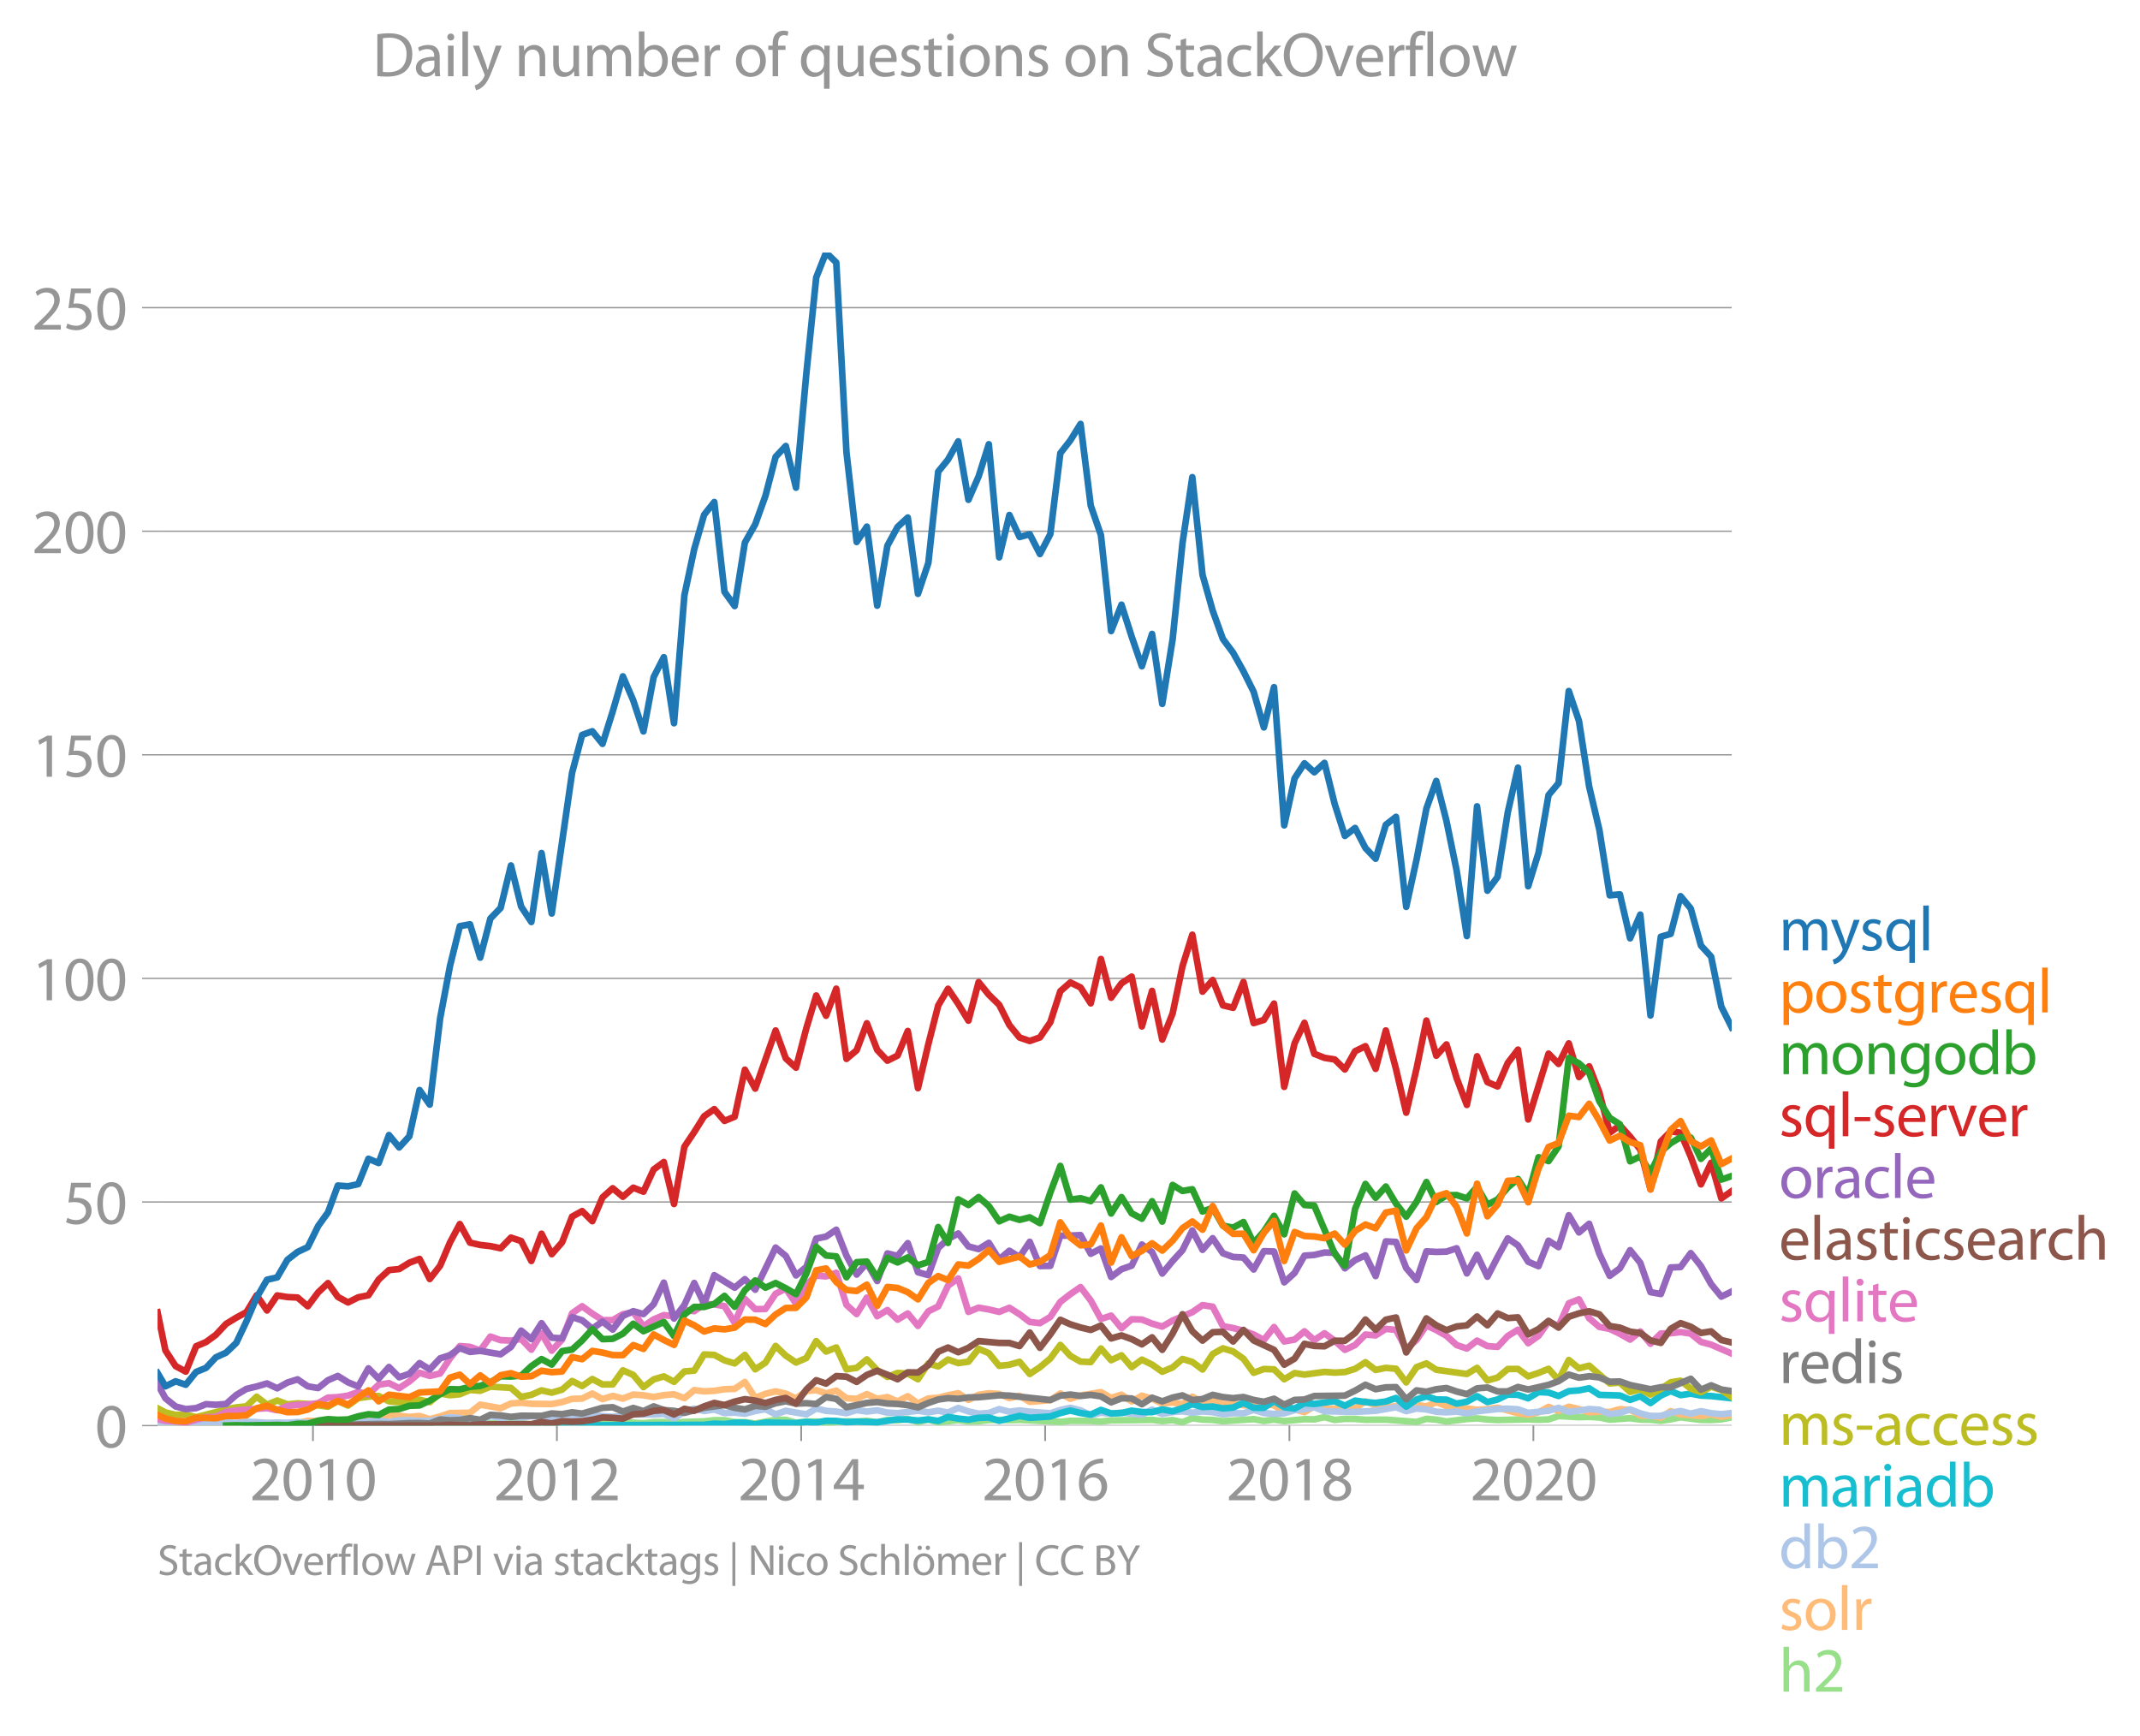 <svg xmlns:xlink="http://www.w3.org/1999/xlink" width="647.323" height="524.986" viewBox="0 0 485.492 393.74" xmlns="http://www.w3.org/2000/svg"><defs><style>*{stroke-linejoin:round;stroke-linecap:butt}</style></defs><g id="figure_1"><path d="M0 393.74h485.492V0H0v393.74z" style="fill:none" id="patch_1"/><g id="axes_1"><path d="M35.745 323.405h357.12V57.293H35.745v266.112z" style="fill:none" id="patch_2"/><g id="matplotlib.axis_1"><g id="xtick_1"><g id="line2d_1"><defs><path id="m387030d9d2" d="M0 0v3.5" style="stroke:#969696;stroke-width:.4"/></defs><use xlink:href="#m387030d9d2" x="70.998" y="323.405" style="fill:#969696;stroke:#969696;stroke-width:.4"/></g><g style="fill:#969696" transform="matrix(.14 0 0 -.14 56.635 340.345)" id="text_1"><defs><path id="MyriadPro-Regular-32" d="M2944 0v467H1075v13l333 307c877 845 1434 1466 1434 2234 0 595-378 1209-1274 1209-480 0-890-179-1178-422l180-397c192 160 505 352 883 352 621 0 825-390 825-813-6-627-486-1164-1548-2176L288 346V0h2656z" transform="scale(.016)"/><path id="MyriadPro-Regular-30" d="M1677 4230c-845 0-1447-768-1447-2163C243 691 794-70 1606-70c922 0 1447 780 1447 2195 0 1325-499 2105-1376 2105zm-32-435c582 0 845-672 845-1696 0-1062-276-1734-852-1734-512 0-844 614-844 1696 0 1133 358 1734 851 1734z" transform="scale(.016)"/><path id="MyriadPro-Regular-31" d="M1510 0h544v4160h-480l-908-486 108-429 724 390h12V0z" transform="scale(.016)"/></defs><use xlink:href="#MyriadPro-Regular-32"/><use xlink:href="#MyriadPro-Regular-30" x="51.3"/><use xlink:href="#MyriadPro-Regular-31" x="102.6"/><use xlink:href="#MyriadPro-Regular-30" x="153.9"/></g></g><g id="xtick_2"><use xlink:href="#m387030d9d2" x="126.342" y="323.405" style="fill:#969696;stroke:#969696;stroke-width:.4" id="line2d_2"/><g style="fill:#969696" transform="matrix(.14 0 0 -.14 111.979 340.345)" id="text_2"><use xlink:href="#MyriadPro-Regular-32"/><use xlink:href="#MyriadPro-Regular-30" x="51.3"/><use xlink:href="#MyriadPro-Regular-31" x="102.6"/><use xlink:href="#MyriadPro-Regular-32" x="153.9"/></g></g><g id="xtick_3"><use xlink:href="#m387030d9d2" x="181.762" y="323.405" style="fill:#969696;stroke:#969696;stroke-width:.4" id="line2d_3"/><g style="fill:#969696" transform="matrix(.14 0 0 -.14 167.399 340.345)" id="text_3"><defs><path id="MyriadPro-Regular-34" d="M2560 0v1133h582v441h-582v2586h-608L96 1504v-371h1933V0h531zM666 1574v13l1017 1415c115 192 218 371 346 614h19c-13-218-19-435-19-653V1574H666z" transform="scale(.016)"/></defs><use xlink:href="#MyriadPro-Regular-32"/><use xlink:href="#MyriadPro-Regular-30" x="51.3"/><use xlink:href="#MyriadPro-Regular-31" x="102.6"/><use xlink:href="#MyriadPro-Regular-34" x="153.9"/></g></g><g id="xtick_4"><use xlink:href="#m387030d9d2" x="237.106" y="323.405" style="fill:#969696;stroke:#969696;stroke-width:.4" id="line2d_4"/><g style="fill:#969696" transform="matrix(.14 0 0 -.14 222.743 340.345)" id="text_4"><defs><path id="MyriadPro-Regular-36" d="M2662 4224c-102 0-243-6-409-32-525-64-986-275-1331-614-410-410-704-1056-704-1876C218 621 800-70 1690-70c864 0 1382 704 1382 1465 0 813-518 1344-1254 1344-461 0-807-217-1005-480h-19c96 685 563 1331 1446 1479 160 25 307 32 422 25v461zM1690 365c-589 0-903 505-916 1190 0 103 26 186 64 250 154 301 468 512 807 512 518 0 857-359 857-954s-326-998-806-998h-6z" transform="scale(.016)"/></defs><use xlink:href="#MyriadPro-Regular-32"/><use xlink:href="#MyriadPro-Regular-30" x="51.3"/><use xlink:href="#MyriadPro-Regular-31" x="102.6"/><use xlink:href="#MyriadPro-Regular-36" x="153.9"/></g></g><g id="xtick_5"><use xlink:href="#m387030d9d2" x="292.525" y="323.405" style="fill:#969696;stroke:#969696;stroke-width:.4" id="line2d_5"/><g style="fill:#969696" transform="matrix(.14 0 0 -.14 278.162 340.345)" id="text_5"><defs><path id="MyriadPro-Regular-38" d="M1062 2170c-512-218-825-589-825-1114C237 448 762-70 1632-70c794 0 1414 486 1414 1209 0 506-320 871-838 1075v20c512 243 685 620 685 972 0 519-403 1024-1210 1024-729 0-1286-448-1286-1107 0-358 198-717 659-934l6-19zm583-1831c-531 0-851 371-832 794 0 397 262 717 749 857 563-160 915-403 915-908 0-423-327-743-832-743zm6 3488c506 0 704-345 704-678 0-378-275-634-633-755-480 128-794 352-794 768 0 358 256 665 723 665z" transform="scale(.016)"/></defs><use xlink:href="#MyriadPro-Regular-32"/><use xlink:href="#MyriadPro-Regular-30" x="51.3"/><use xlink:href="#MyriadPro-Regular-31" x="102.6"/><use xlink:href="#MyriadPro-Regular-38" x="153.9"/></g></g><g id="xtick_6"><use xlink:href="#m387030d9d2" x="347.869" y="323.405" style="fill:#969696;stroke:#969696;stroke-width:.4" id="line2d_6"/><g style="fill:#969696" transform="matrix(.14 0 0 -.14 333.506 340.345)" id="text_6"><use xlink:href="#MyriadPro-Regular-32"/><use xlink:href="#MyriadPro-Regular-30" x="51.3"/><use xlink:href="#MyriadPro-Regular-32" x="102.6"/><use xlink:href="#MyriadPro-Regular-30" x="153.9"/></g></g></g><g id="matplotlib.axis_2"><g id="ytick_1"><path d="M35.745 323.405h357.12" clip-path="url(#paff9d66d29)" style="fill:none;stroke:#969696;stroke-width:.3;stroke-linecap:square" id="line2d_7"/><g id="line2d_8"><defs><path id="mc706a682b5" d="M0 0h-3.5" style="stroke:#969696;stroke-width:.3"/></defs><use xlink:href="#mc706a682b5" x="35.745" y="323.405" style="fill:#969696;stroke:#969696;stroke-width:.3"/></g><use xlink:href="#MyriadPro-Regular-30" style="fill:#969696" transform="matrix(.14 0 0 -.14 21.563 328.375)" id="text_7"/></g><g id="ytick_2"><path d="M35.745 272.683h357.12" clip-path="url(#paff9d66d29)" style="fill:none;stroke:#969696;stroke-width:.3;stroke-linecap:square" id="line2d_9"/><use xlink:href="#mc706a682b5" x="35.745" y="272.683" style="fill:#969696;stroke:#969696;stroke-width:.3" id="line2d_10"/><g style="fill:#969696" transform="matrix(.14 0 0 -.14 14.382 277.653)" id="text_8"><defs><path id="MyriadPro-Regular-35" d="M2771 4160H781L512 2163c154 19 339 45 576 45 832 0 1190-384 1197-922 0-556-455-902-986-902-377 0-717 128-889 230L269 186C467 58 851-70 1306-70c902 0 1548 608 1548 1420 0 525-268 884-595 1069-256 154-576 224-896 224-153 0-243-13-339-25l160 1068h1587v474z" transform="scale(.016)"/></defs><use xlink:href="#MyriadPro-Regular-35"/><use xlink:href="#MyriadPro-Regular-30" x="51.3"/></g></g><g id="ytick_3"><path d="M35.745 221.96h357.12" clip-path="url(#paff9d66d29)" style="fill:none;stroke:#969696;stroke-width:.3;stroke-linecap:square" id="line2d_11"/><use xlink:href="#mc706a682b5" x="35.745" y="221.961" style="fill:#969696;stroke:#969696;stroke-width:.3" id="line2d_12"/><g style="fill:#969696" transform="matrix(.14 0 0 -.14 7.2 226.93)" id="text_9"><use xlink:href="#MyriadPro-Regular-31"/><use xlink:href="#MyriadPro-Regular-30" x="51.3"/><use xlink:href="#MyriadPro-Regular-30" x="102.6"/></g></g><g id="ytick_4"><path d="M35.745 171.238h357.12" clip-path="url(#paff9d66d29)" style="fill:none;stroke:#969696;stroke-width:.3;stroke-linecap:square" id="line2d_13"/><use xlink:href="#mc706a682b5" x="35.745" y="171.238" style="fill:#969696;stroke:#969696;stroke-width:.3" id="line2d_14"/><g style="fill:#969696" transform="matrix(.14 0 0 -.14 7.2 176.208)" id="text_10"><use xlink:href="#MyriadPro-Regular-31"/><use xlink:href="#MyriadPro-Regular-35" x="51.3"/><use xlink:href="#MyriadPro-Regular-30" x="102.6"/></g></g><g id="ytick_5"><path d="M35.745 120.516h357.12" clip-path="url(#paff9d66d29)" style="fill:none;stroke:#969696;stroke-width:.3;stroke-linecap:square" id="line2d_15"/><use xlink:href="#mc706a682b5" x="35.745" y="120.516" style="fill:#969696;stroke:#969696;stroke-width:.3" id="line2d_16"/><g style="fill:#969696" transform="matrix(.14 0 0 -.14 7.2 125.486)" id="text_11"><use xlink:href="#MyriadPro-Regular-32"/><use xlink:href="#MyriadPro-Regular-30" x="51.3"/><use xlink:href="#MyriadPro-Regular-30" x="102.6"/></g></g><g id="ytick_6"><path d="M35.745 69.794h357.12" clip-path="url(#paff9d66d29)" style="fill:none;stroke:#969696;stroke-width:.3;stroke-linecap:square" id="line2d_17"/><use xlink:href="#mc706a682b5" x="35.745" y="69.794" style="fill:#969696;stroke:#969696;stroke-width:.3" id="line2d_18"/><g style="fill:#969696" transform="matrix(.14 0 0 -.14 7.2 74.764)" id="text_12"><use xlink:href="#MyriadPro-Regular-32"/><use xlink:href="#MyriadPro-Regular-35" x="51.3"/><use xlink:href="#MyriadPro-Regular-30" x="102.6"/></g></g></g><path d="m35.745 323.342 8.756.063 32.144-.098 4.626-.033 4.624-.098 2.35.196 2.313-.035 2.314-.194 4.623-.032 2.35.13 4.472-.261 2.313.155 2.313-.352 4.624.197 4.663-.116 2.314.345 2.31-.48 2.313.185 2.35-.163 2.274-.29 2.273.224 2.314-.125 2.313.322 2.312.016 2.312-.278 4.663.244 2.314-.244 2.31-.026 2.313.222 2.35-.229 4.471-.13 2.314-.27 2.312.007 2.313.433 2.312-.007 2.35.327 4.627-.85 2.31.023 2.313.63 2.35-.261 2.236.01 2.235.219 4.626-.262 2.313.036 2.312-.167 2.35.36 2.313-.565 2.314.107 2.31-.344 2.313.704 2.35-.524 2.236.581 4.55-.456 2.311.268 2.313-.032 2.312-.262 2.35-.066 2.313.092 2.313-.06 9.248.438 2.273-.24 4.626.032 2.313.134 2.312-.265 4.662-.04 4.625-.067 2.312.27 2.35-.228 2.237.482 2.235-.908 2.314.317 2.312.076 2.312.295 6.975-.473 2.314.407 2.311-.305 2.312.338 4.587-.435 2.235.042 2.314-.487 2.312.618 2.312-.246 2.313.017 2.35.196 4.626-.033 6.973.524 2.237-.704 2.235.18 2.314.43 4.624-.576 2.313-.148 2.35.262 2.312.123 6.937-.156 2.35.098 2.275-.09 2.273-.76 4.626.261 2.312-.063 2.312.129 2.35.49 4.627-.327 2.31.317 2.313.043 2.35.23 2.237-.334 2.235-.452 4.626.589 2.312.025 2.312-.156 2.35-.458h0" clip-path="url(#paff9d66d29)" style="fill:none;stroke:#98df8a;stroke-width:1.5;stroke-linecap:square" id="line2d_19"/><path d="m35.745 323.342 1.783-.1 9.21.09 2.235-.189 6.938.025 2.312-.221 2.35-.098 2.313.218 2.314.01 2.31-.247 2.313-.505 2.35.066 2.237-.181 2.235-.048 2.313.296 2.313-.395 2.312-.72 2.312.851 2.35-1.243 4.627.49 2.31-.2 2.313.724 2.35-.621 2.237-.765 4.548-.082 2.313-1.837 4.624.818 2.35-1.08 2.313-.167 2.314.233 4.623.065 2.35-.458 2.274-.718 2.273-.067 2.314-1.151 2.313 1.282 2.312-.741 2.312.61 2.35-.917 2.313.172 2.314.385 2.31-.42 2.313-.202 2.35.884 2.236-1.826 2.235.288 2.314-.124 2.312-.367 2.313-.072 2.312-1.565 2.35 3.6 2.313-.92 2.314-.552 2.31.519 2.313 1.084 2.35-1.669 2.236-.222 2.235.746 2.314-.616 2.312 1.696 2.313.164 2.312-1.08 2.35 1.08 2.313-.406 2.314.994 2.31-1.196 2.313 1.654 2.35-1.145 2.236-.152 2.235-.568 2.314-.466 2.312 1.513 2.313-1.14 2.312-.365 2.35.164 2.313.944 2.313-.519 2.311 1.365 4.663-.383 2.274-1.517 2.273 1.19 2.314-.744 4.625-.744 2.312 1.291 2.35-.72 2.312 1.525 2.314-1.296 2.311.687 2.312 1.08 2.35-.229 2.237.381 2.235-1.69 2.314 1.236 2.312-.287 2.312.727 2.313-.04 2.35.295 2.312.083 2.314-.312 2.311.244 2.312 1.556 2.35-.622 2.237.622 2.235-1.342 2.314.598 2.312-.042 2.312-.262 2.313.197 2.35-1.604 2.312.933 2.314.311 2.31-.108 2.313.828 2.35-1.145 2.237.332 2.235-.954 2.314.871 2.312.7 2.312-.159 2.313.322 2.35-.163 2.312-.328 4.625 1.251 2.312.353 2.35-.556 2.275-1.223 2.273.928 2.314-.956 2.312.53 2.312.722 2.312-.165 2.35.098 2.313-.644 2.314.153 2.31 1.268 2.313.107 2.35.392 2.237-1.46 2.235.708 4.626.392 2.312-.41 2.312.574 2.35-.393h0" clip-path="url(#paff9d66d29)" style="fill:none;stroke:#ffbb78;stroke-width:1.5;stroke-linecap:square" id="line2d_20"/><path d="m35.745 322.771 1.783.34 2.31-.18 4.663.245 2.237-.35 2.235.056 2.313-.187 2.313.121 2.312-.256 2.312.06 2.35.196 2.313-.087 2.314.054 2.31-.156 2.313.156 6.822-.523 2.313.03 2.313.33 4.624-.327 2.35.294 2.313-.365 2.314-.028 2.31.163 2.313-.032 4.587-.804 2.235.182 2.313.586 2.313-.095 2.312-.92 2.312.364 2.35-.164 2.313.105 2.314-.3 4.623.228 2.35.524 2.274-.41 2.273-.67 6.939.459 2.312-.132 2.35-.393h4.627l2.31-.117 2.313 1 2.35-1.504 2.236-.7 2.235.536 2.314-.313 2.312.771 2.313-.095 2.312.259 2.35-.622 2.313-.415 2.314 1.168 2.31-.796 4.663.796 2.236-1.325 2.235.54 2.314.159 2.312.364 2.313-.703 2.312.343 2.35-.295 2.313.527 2.314.128 4.623-.556 2.35.36 2.236-.36 2.235.425 2.314-1.045 2.312.783 2.313.502 2.312-.142 2.35-.883 2.313.585 2.313-.29 2.311.29 4.663.364 2.274-.752 2.273-.492 2.314.576 2.312 1.093 2.313-.552 2.312.225 2.35-.262 4.626.49 2.311-1.163 2.312 1 2.35-.458 2.237-.148 2.235.312 2.314-.3 2.312.169 2.312.507 2.313-.278 2.35.033 2.312-.77 2.314.704 2.311.21 2.312-.144 2.35-.72 2.237-.194 2.235-.46 2.314.909 6.937.137 4.662-.239 4.625-.811 2.312.887 2.35-.59 2.237.203 2.235.518 2.314.132 2.312-.165 2.312.401 2.313-.467 4.662-.513 2.314-.076 2.31.143 2.313.806 4.625-.478 2.273-.667 2.314.914 2.312-.26 2.312-.382 2.312.153 2.35.982 2.313-.256 2.314-.791 2.31.892 2.313.613 2.35-.032 2.237-.706 2.235-.407 2.314.6 2.312-.567 2.312.465 2.312.222 2.35-.262h0" clip-path="url(#paff9d66d29)" style="fill:none;stroke:#aec7e8;stroke-width:1.5;stroke-linecap:square" id="line2d_21"/><g style="fill:#1f77b4" transform="matrix(.14 0 0 -.14 403.578 215.607)" id="text_13"><defs><path id="MyriadPro-Regular-6d" d="M467 0h551v1869c0 96 12 192 44 275 90 282 346 563 698 563 429 0 646-358 646-851V0h551v1914c0 102 19 204 45 281 96 275 345 512 665 512 455 0 672-358 672-953V0h551v1824c0 1075-608 1344-1018 1344-294 0-499-77-685-218-128-96-249-230-345-403h-13c-135 365-455 621-877 621-512 0-800-275-973-570h-19l-26 500H442c19-256 25-519 25-839V0z" transform="scale(.016)"/><path id="MyriadPro-Regular-79" d="M58 3098 1203 243c26-70 39-115 39-147s-20-77-45-134c-128-288-320-506-474-628-166-140-352-230-493-275l141-473c141 25 416 121 691 364 384 333 660 877 1063 1940l845 2208h-596l-614-1818c-77-224-141-461-198-646h-13c-51 185-128 428-199 633L672 3098H58z" transform="scale(.016)"/><path id="MyriadPro-Regular-73" d="M250 147C467 19 781-70 1120-70c736 0 1158 390 1158 934 0 461-275 730-812 934-404 154-589 269-589 525 0 231 185 423 518 423 288 0 512-103 634-180l141 410c-173 102-448 192-762 192-666 0-1069-410-1069-909 0-371 263-678 819-877 416-153 576-300 576-569 0-256-192-461-601-461-282 0-576 115-743 224L250 147z" transform="scale(.016)"/><path id="MyriadPro-Regular-71" d="M2579-1267h563v3513c0 320 7 589 20 852h-532l-19-468h-13c-153 301-473 538-953 538-653 0-1402-512-1402-1670C243 557 832-70 1555-70c499 0 845 243 1011 550h13v-1747zm0 2528c0-83-19-192-45-269-128-390-441-614-806-614-621 0-915 537-915 1152 0 697 352 1190 934 1190 423 0 723-294 807-640 19-70 25-160 25-237v-582z" transform="scale(.016)"/><path id="MyriadPro-Regular-6c" d="M467 0h563v4544H467V0z" transform="scale(.016)"/></defs><use xlink:href="#MyriadPro-Regular-6d"/><use xlink:href="#MyriadPro-Regular-79" x="83.4"/><use xlink:href="#MyriadPro-Regular-73" x="130.5"/><use xlink:href="#MyriadPro-Regular-71" x="170.1"/><use xlink:href="#MyriadPro-Regular-6c" x="226.4"/></g><g style="fill:#ff7f0e" transform="matrix(.14 0 0 -.14 403.578 229.69)" id="text_14"><defs><path id="MyriadPro-Regular-70" d="M467-1267h557V416h13c185-307 544-486 953-486 730 0 1408 550 1408 1664 0 940-563 1574-1312 1574-505 0-870-224-1100-602h-13l-26 532H442c12-295 25-615 25-1012v-3353zm557 3059c0 77 19 160 38 230 109 423 468 698 852 698 595 0 921-531 921-1152 0-710-345-1197-941-1197-403 0-742 269-844 659-13 71-26 148-26 231v531z" transform="scale(.016)"/><path id="MyriadPro-Regular-6f" d="M1779 3168c-857 0-1536-608-1536-1645C243 544 890-70 1728-70c749 0 1542 499 1542 1644 0 948-601 1594-1491 1594zm-13-422c666 0 928-666 928-1191 0-697-403-1203-940-1203-551 0-941 512-941 1190 0 589 288 1204 953 1204z" transform="scale(.016)"/><path id="MyriadPro-Regular-74" d="M595 3667v-569H115v-429h480V979c0-365 58-640 218-806C947 19 1158-70 1421-70c217 0 390 38 499 83l-26 422c-83-25-172-38-326-38-314 0-422 217-422 601v1671h806v429h-806v742l-551-173z" transform="scale(.016)"/><path id="MyriadPro-Regular-67" d="M3110 2246c0 378 13 628 26 852h-493l-25-468h-13c-135 256-429 538-967 538-710 0-1395-595-1395-1645C243 666 794 13 1562 13c480 0 812 230 985 518h13V186c0-781-422-1082-998-1082-384 0-704 115-909 243l-141-429c250-166 659-256 1030-256 391 0 826 90 1127 372 301 268 441 704 441 1414v1798zm-556-928c0-96-13-204-45-300-122-359-435-576-781-576-608 0-915 505-915 1113 0 717 384 1171 921 1171 410 0 685-268 788-595 25-77 32-160 32-256v-557z" transform="scale(.016)"/><path id="MyriadPro-Regular-72" d="M467 0h557v1651c0 96 13 186 26 263 76 422 358 723 755 723 77 0 134-7 192-19v531c-51 13-96 19-160 19-378 0-717-262-858-678h-25l-20 608H442c19-288 25-602 25-967V0z" transform="scale(.016)"/><path id="MyriadPro-Regular-65" d="M2957 1446c6 58 19 148 19 263 0 569-269 1459-1280 1459-902 0-1453-736-1453-1670C243 563 813-70 1766-70c493 0 832 108 1031 198l-96 403c-211-89-455-160-858-160-563 0-1049 314-1062 1075h2176zM787 1850c45 390 295 915 864 915 634 0 787-557 781-915H787z" transform="scale(.016)"/></defs><use xlink:href="#MyriadPro-Regular-70"/><use xlink:href="#MyriadPro-Regular-6f" x="56.9"/><use xlink:href="#MyriadPro-Regular-73" x="111.8"/><use xlink:href="#MyriadPro-Regular-74" x="151.4"/><use xlink:href="#MyriadPro-Regular-67" x="184.5"/><use xlink:href="#MyriadPro-Regular-72" x="240.4"/><use xlink:href="#MyriadPro-Regular-65" x="273.1"/><use xlink:href="#MyriadPro-Regular-73" x="323.2"/><use xlink:href="#MyriadPro-Regular-71" x="362.8"/><use xlink:href="#MyriadPro-Regular-6c" x="419.1"/></g><g style="fill:#2ca02c" transform="matrix(.14 0 0 -.14 403.578 243.69)" id="text_15"><defs><path id="MyriadPro-Regular-6e" d="M467 0h563v1862c0 96 13 192 39 263 96 313 384 576 755 576 531 0 717-416 717-915V0h563v1850c0 1062-666 1318-1094 1318-512 0-871-288-1024-582h-13l-32 512H442c19-256 25-519 25-839V0z" transform="scale(.016)"/><path id="MyriadPro-Regular-64" d="M2579 4544V2694h-13c-140 250-460 474-934 474-755 0-1395-634-1389-1664C243 563 819-70 1568-70c506 0 883 262 1056 608h13l25-538h506c-19 211-26 525-26 800v3744h-563zm0-3245c0-89-6-166-25-243-103-422-448-672-826-672-608 0-915 518-915 1146 0 684 345 1196 928 1196 422 0 729-294 813-652 19-71 25-167 25-237v-538z" transform="scale(.016)"/><path id="MyriadPro-Regular-62" d="M467 800c0-275-13-589-25-800h486l26 512h19c230-410 589-582 1037-582 691 0 1388 550 1388 1657 7 941-537 1581-1305 1581-499 0-858-224-1056-570h-13v1946H467V800zm557 998c0 90 19 167 32 231 115 429 474 691 858 691 601 0 921-531 921-1152 0-710-352-1190-941-1190-409 0-736 268-844 659-13 64-26 134-26 205v556z" transform="scale(.016)"/></defs><use xlink:href="#MyriadPro-Regular-6d"/><use xlink:href="#MyriadPro-Regular-6f" x="83.4"/><use xlink:href="#MyriadPro-Regular-6e" x="138.3"/><use xlink:href="#MyriadPro-Regular-67" x="193.8"/><use xlink:href="#MyriadPro-Regular-6f" x="249.7"/><use xlink:href="#MyriadPro-Regular-64" x="304.6"/><use xlink:href="#MyriadPro-Regular-62" x="361"/></g><g style="fill:#d62728" transform="matrix(.14 0 0 -.14 403.578 257.768)" id="text_16"><defs><path id="MyriadPro-Regular-2d" d="M192 1939v-416h1581v416H192z" transform="scale(.016)"/><path id="MyriadPro-Regular-76" d="M83 3098 1261 0h537l1216 3098h-588l-602-1741c-102-282-192-538-262-794h-20c-64 256-147 512-249 794L685 3098H83z" transform="scale(.016)"/></defs><use xlink:href="#MyriadPro-Regular-73"/><use xlink:href="#MyriadPro-Regular-71" x="39.6"/><use xlink:href="#MyriadPro-Regular-6c" x="95.9"/><use xlink:href="#MyriadPro-Regular-2d" x="119.5"/><use xlink:href="#MyriadPro-Regular-73" x="150.2"/><use xlink:href="#MyriadPro-Regular-65" x="189.8"/><use xlink:href="#MyriadPro-Regular-72" x="239.9"/><use xlink:href="#MyriadPro-Regular-76" x="272.6"/><use xlink:href="#MyriadPro-Regular-65" x="320.7"/><use xlink:href="#MyriadPro-Regular-72" x="370.8"/></g><g style="fill:#9467bd" transform="matrix(.14 0 0 -.14 403.578 271.768)" id="text_17"><defs><path id="MyriadPro-Regular-61" d="M2643 1901c0 621-230 1267-1177 1267-391 0-762-109-1018-275l128-371c218 140 518 230 806 230 634 0 704-461 704-717v-64C890 1978 224 1568 224 819c0-448 320-889 947-889 442 0 775 217 947 460h20l44-390h512c-38 211-51 474-51 742v1159zm-544-858c0-57-13-121-32-179-89-262-345-518-749-518-288 0-531 172-531 537 0 602 698 711 1312 698v-538z" transform="scale(.016)"/><path id="MyriadPro-Regular-63" d="M2579 538c-160-71-371-154-691-154-614 0-1075 442-1075 1158 0 647 384 1172 1094 1172 307 0 519-71 653-148l128 436c-154 76-448 160-781 160-1011 0-1664-692-1664-1645C243 570 851-70 1786-70c416 0 742 108 889 185l-96 423z" transform="scale(.016)"/></defs><use xlink:href="#MyriadPro-Regular-6f"/><use xlink:href="#MyriadPro-Regular-72" x="54.9"/><use xlink:href="#MyriadPro-Regular-61" x="87.6"/><use xlink:href="#MyriadPro-Regular-63" x="135.8"/><use xlink:href="#MyriadPro-Regular-6c" x="180.6"/><use xlink:href="#MyriadPro-Regular-65" x="204.2"/></g><g style="fill:#8c564b" transform="matrix(.14 0 0 -.14 403.578 285.768)" id="text_18"><defs><path id="MyriadPro-Regular-69" d="M1030 0v3098H467V0h563zM749 4320c-205 0-352-154-352-352 0-192 141-346 339-346 224 0 365 154 358 346 0 198-134 352-345 352z" transform="scale(.016)"/><path id="MyriadPro-Regular-68" d="M467 0h563v1869c0 109 7 192 39 269 102 307 390 563 755 563 531 0 717-423 717-922V0h563v1843c0 1069-666 1325-1082 1325-211 0-409-64-576-160-172-96-313-237-403-397h-13v1933H467V0z" transform="scale(.016)"/></defs><use xlink:href="#MyriadPro-Regular-65"/><use xlink:href="#MyriadPro-Regular-6c" x="50.1"/><use xlink:href="#MyriadPro-Regular-61" x="73.7"/><use xlink:href="#MyriadPro-Regular-73" x="121.9"/><use xlink:href="#MyriadPro-Regular-74" x="161.5"/><use xlink:href="#MyriadPro-Regular-69" x="194.6"/><use xlink:href="#MyriadPro-Regular-63" x="218"/><use xlink:href="#MyriadPro-Regular-73" x="262.8"/><use xlink:href="#MyriadPro-Regular-65" x="302.4"/><use xlink:href="#MyriadPro-Regular-61" x="352.5"/><use xlink:href="#MyriadPro-Regular-72" x="400.7"/><use xlink:href="#MyriadPro-Regular-63" x="433.4"/><use xlink:href="#MyriadPro-Regular-68" x="478.2"/></g><g style="fill:#e377c2" transform="matrix(.14 0 0 -.14 403.578 299.768)" id="text_19"><use xlink:href="#MyriadPro-Regular-73"/><use xlink:href="#MyriadPro-Regular-71" x="39.6"/><use xlink:href="#MyriadPro-Regular-6c" x="95.9"/><use xlink:href="#MyriadPro-Regular-69" x="119.5"/><use xlink:href="#MyriadPro-Regular-74" x="142.9"/><use xlink:href="#MyriadPro-Regular-65" x="176"/></g><g style="fill:#7f7f7f" transform="matrix(.14 0 0 -.14 403.578 313.768)" id="text_20"><use xlink:href="#MyriadPro-Regular-72"/><use xlink:href="#MyriadPro-Regular-65" x="32.7"/><use xlink:href="#MyriadPro-Regular-64" x="82.8"/><use xlink:href="#MyriadPro-Regular-69" x="139.2"/><use xlink:href="#MyriadPro-Regular-73" x="162.6"/></g><g style="fill:#bcbd22" transform="matrix(.14 0 0 -.14 403.578 327.768)" id="text_21"><use xlink:href="#MyriadPro-Regular-6d"/><use xlink:href="#MyriadPro-Regular-73" x="83.4"/><use xlink:href="#MyriadPro-Regular-2d" x="123"/><use xlink:href="#MyriadPro-Regular-61" x="153.7"/><use xlink:href="#MyriadPro-Regular-63" x="201.9"/><use xlink:href="#MyriadPro-Regular-63" x="246.7"/><use xlink:href="#MyriadPro-Regular-65" x="291.5"/><use xlink:href="#MyriadPro-Regular-73" x="341.6"/><use xlink:href="#MyriadPro-Regular-73" x="381.2"/></g><g style="fill:#17becf" transform="matrix(.14 0 0 -.14 403.578 341.768)" id="text_22"><use xlink:href="#MyriadPro-Regular-6d"/><use xlink:href="#MyriadPro-Regular-61" x="83.4"/><use xlink:href="#MyriadPro-Regular-72" x="131.6"/><use xlink:href="#MyriadPro-Regular-69" x="164.3"/><use xlink:href="#MyriadPro-Regular-61" x="187.7"/><use xlink:href="#MyriadPro-Regular-64" x="235.9"/><use xlink:href="#MyriadPro-Regular-62" x="292.3"/></g><g style="fill:#aec7e8" transform="matrix(.14 0 0 -.14 403.578 355.768)" id="text_23"><use xlink:href="#MyriadPro-Regular-64"/><use xlink:href="#MyriadPro-Regular-62" x="56.4"/><use xlink:href="#MyriadPro-Regular-32" x="113.3"/></g><g style="fill:#ffbb78" transform="matrix(.14 0 0 -.14 403.578 369.768)" id="text_24"><use xlink:href="#MyriadPro-Regular-73"/><use xlink:href="#MyriadPro-Regular-6f" x="39.6"/><use xlink:href="#MyriadPro-Regular-6c" x="94.5"/><use xlink:href="#MyriadPro-Regular-72" x="118.1"/></g><g style="fill:#98df8a" transform="matrix(.14 0 0 -.14 403.578 383.768)" id="text_25"><use xlink:href="#MyriadPro-Regular-68"/><use xlink:href="#MyriadPro-Regular-32" x="55.5"/></g><g style="fill:#969696" transform="matrix(.097 0 0 -.097 35.745 357.303)" id="text_26"><defs><path id="MyriadPro-Regular-53" d="M269 211C499 58 954-70 1370-70c1017 0 1510 582 1510 1248 0 633-371 985-1101 1267-595 230-857 429-857 832 0 294 224 646 812 646 391 0 679-128 820-205l153 455c-192 109-512 211-953 211-839 0-1396-499-1396-1171 0-608 436-973 1140-1223 582-224 812-454 812-857 0-435-332-736-902-736-384 0-749 128-998 281L269 211z" transform="scale(.016)"/><path id="MyriadPro-Regular-6b" d="M1024 4544H467V0h557v1165l288 320L2381 0h685L1702 1824l1197 1274h-678l-909-1069c-90-109-198-243-275-352h-13v2867z" transform="scale(.016)"/><path id="MyriadPro-Regular-4f" d="M2234 4384c-1152 0-2004-896-2004-2266C230 813 1030-70 2170-70c1100 0 2003 787 2003 2272 0 1280-762 2182-1939 2182zm-26-454c928 0 1376-896 1376-1754 0-979-499-1792-1382-1792-877 0-1376 826-1376 1747 0 947 460 1799 1382 1799z" transform="scale(.016)"/><path id="MyriadPro-Regular-66" d="M1082 0v2669h748v429h-748v166c0 474 121 896 601 896 160 0 275-32 359-70l76 435c-108 45-281 89-480 89-262 0-544-83-755-288-262-249-358-646-358-1081v-147H90v-429h435V0h557z" transform="scale(.016)"/><path id="MyriadPro-Regular-77" d="M115 3098 1050 0h512l499 1472c109 333 205 653 281 1024h13c77-365 167-672 275-1018L3104 0h512l998 3098h-556l-442-1556c-102-364-186-691-237-1004h-19c-70 313-160 640-275 1011l-480 1549h-474l-505-1575c-103-339-205-672-276-985h-19c-57 320-141 640-230 985L691 3098H115z" transform="scale(.016)"/><path id="MyriadPro-Regular-41" d="M2714 1357 3174 0h596L2298 4314h-672L160 0h576l448 1357h1530zm-1415 435 423 1248c83 262 153 525 217 781h13c64-250 128-506 224-787l422-1242H1299z" transform="scale(.016)"/><path id="MyriadPro-Regular-50" d="M486 0h557v1728c128-32 282-38 448-38 544 0 1024 160 1319 473 217 224 332 531 332 922 0 384-140 697-377 902-256 231-659 359-1210 359-448 0-800-39-1069-84V0zm557 3859c96 26 282 45 525 45 614 0 1018-275 1018-845 0-595-410-921-1082-921-186 0-339 12-461 44v1677z" transform="scale(.016)"/><path id="MyriadPro-Regular-49" d="M486 4314V0h557v4314H486z" transform="scale(.016)"/><path id="MyriadPro-Regular-7c" d="M550 4800v-6400h429v6400H550z" transform="scale(.016)"/><path id="MyriadPro-Regular-4e" d="M1011 0v1843c0 717-13 1235-45 1779l20 7c217-467 505-960 806-1440L3162 0h563v4314h-525V2509c0-672 13-1197 64-1773l-13-6c-205 441-454 896-774 1401L1094 4314H486V0h525z" transform="scale(.016)"/><path id="MyriadPro-Regular-f6" d="M1165 3648c185 0 313 154 313 326 0 186-134 327-313 327s-327-147-327-327c0-172 135-326 320-326h7zm1184 0c185 0 313 154 313 326 0 186-134 327-313 327s-320-147-320-327c0-172 128-326 313-326h7zm-570-480c-857 0-1536-608-1536-1645C243 544 890-70 1728-70c749 0 1542 499 1542 1644 0 948-601 1594-1491 1594zm-13-422c666 0 928-666 928-1191 0-697-403-1203-940-1203-551 0-941 512-941 1190 0 589 288 1204 953 1204z" transform="scale(.016)"/><path id="MyriadPro-Regular-43" d="M3386 582c-224-108-570-179-909-179-1050 0-1658 679-1658 1735 0 1132 672 1779 1683 1779 359 0 660-77 871-179l134 454c-147 77-486 192-1024 192-1337 0-2253-915-2253-2266C230 704 1146-70 2362-70c524 0 934 108 1139 211l-115 441z" transform="scale(.016)"/><path id="MyriadPro-Regular-42" d="M486 13c186-26 480-51 864-51 704 0 1191 128 1492 403 217 211 364 493 364 864 0 640-480 979-889 1081v13c454 167 729 531 729 947 0 340-134 596-358 762-269 218-627 314-1184 314-390 0-774-39-1018-90V13zm557 3865c90 20 237 39 493 39 563 0 947-199 947-704 0-416-345-723-934-723h-506v1388zm0-1811h461c608 0 1114-243 1114-832 0-627-532-838-1108-838-198 0-358 6-467 25v1645z" transform="scale(.016)"/><path id="MyriadPro-Regular-59" d="M2010 0v1837l1446 2477h-634l-620-1191c-167-326-314-608-436-889h-12c-135 300-263 563-429 889L717 4314H83l1363-2484V0h564z" transform="scale(.016)"/></defs><use xlink:href="#MyriadPro-Regular-53"/><use xlink:href="#MyriadPro-Regular-74" x="49.3"/><use xlink:href="#MyriadPro-Regular-61" x="82.4"/><use xlink:href="#MyriadPro-Regular-63" x="130.6"/><use xlink:href="#MyriadPro-Regular-6b" x="175.4"/><use xlink:href="#MyriadPro-Regular-4f" x="222.3"/><use xlink:href="#MyriadPro-Regular-76" x="291.2"/><use xlink:href="#MyriadPro-Regular-65" x="339.3"/><use xlink:href="#MyriadPro-Regular-72" x="389.4"/><use xlink:href="#MyriadPro-Regular-66" x="422.1"/><use xlink:href="#MyriadPro-Regular-6c" x="451.3"/><use xlink:href="#MyriadPro-Regular-6f" x="474.9"/><use xlink:href="#MyriadPro-Regular-77" x="529.8"/><use xlink:href="#MyriadPro-Regular-20" x="603.4"/><use xlink:href="#MyriadPro-Regular-41" x="624.6"/><use xlink:href="#MyriadPro-Regular-50" x="685.8"/><use xlink:href="#MyriadPro-Regular-49" x="739"/><use xlink:href="#MyriadPro-Regular-20" x="762.9"/><use xlink:href="#MyriadPro-Regular-76" x="784.1"/><use xlink:href="#MyriadPro-Regular-69" x="832.2"/><use xlink:href="#MyriadPro-Regular-61" x="855.6"/><use xlink:href="#MyriadPro-Regular-20" x="903.8"/><use xlink:href="#MyriadPro-Regular-73" x="925"/><use xlink:href="#MyriadPro-Regular-74" x="964.6"/><use xlink:href="#MyriadPro-Regular-61" x="997.7"/><use xlink:href="#MyriadPro-Regular-63" x="1045.9"/><use xlink:href="#MyriadPro-Regular-6b" x="1090.7"/><use xlink:href="#MyriadPro-Regular-74" x="1137.6"/><use xlink:href="#MyriadPro-Regular-61" x="1170.7"/><use xlink:href="#MyriadPro-Regular-67" x="1218.9"/><use xlink:href="#MyriadPro-Regular-73" x="1274.8"/><use xlink:href="#MyriadPro-Regular-20" x="1314.4"/><use xlink:href="#MyriadPro-Regular-7c" x="1335.6"/><use xlink:href="#MyriadPro-Regular-20" x="1359.5"/><use xlink:href="#MyriadPro-Regular-4e" x="1380.7"/><use xlink:href="#MyriadPro-Regular-69" x="1446.5"/><use xlink:href="#MyriadPro-Regular-63" x="1469.9"/><use xlink:href="#MyriadPro-Regular-6f" x="1514.7"/><use xlink:href="#MyriadPro-Regular-20" x="1569.6"/><use xlink:href="#MyriadPro-Regular-53" x="1590.8"/><use xlink:href="#MyriadPro-Regular-63" x="1640.1"/><use xlink:href="#MyriadPro-Regular-68" x="1684.9"/><use xlink:href="#MyriadPro-Regular-6c" x="1740.4"/><use xlink:href="#MyriadPro-Regular-f6" x="1764"/><use xlink:href="#MyriadPro-Regular-6d" x="1818.9"/><use xlink:href="#MyriadPro-Regular-65" x="1902.3"/><use xlink:href="#MyriadPro-Regular-72" x="1952.4"/><use xlink:href="#MyriadPro-Regular-20" x="1985.1"/><use xlink:href="#MyriadPro-Regular-7c" x="2006.3"/><use xlink:href="#MyriadPro-Regular-20" x="2030.2"/><use xlink:href="#MyriadPro-Regular-43" x="2051.4"/><use xlink:href="#MyriadPro-Regular-43" x="2109.4"/><use xlink:href="#MyriadPro-Regular-20" x="2167.4"/><use xlink:href="#MyriadPro-Regular-42" x="2188.6"/><use xlink:href="#MyriadPro-Regular-59" x="2242.8"/></g><g style="fill:#969696" transform="matrix(.14 0 0 -.14 84.518 17.293)" id="text_27"><defs><path id="MyriadPro-Regular-44" d="M486 13c282-32 615-51 1012-51 838 0 1504 217 1907 620 403 397 621 973 621 1677 0 698-224 1197-608 1549-378 352-948 538-1748 538-441 0-844-39-1184-90V13zm557 3833c147 32 365 58 653 58 1178 0 1754-646 1747-1664 0-1165-646-1830-1837-1830-217 0-422 6-563 32v3404z" transform="scale(.016)"/><path id="MyriadPro-Regular-75" d="M3059 3098h-563V1197c0-103-19-205-51-288-103-250-365-512-743-512-512 0-691 397-691 985v1716H448V1286C448 198 1030-70 1517-70c550 0 877 326 1024 576h13l32-506h499c-19 243-26 525-26 845v2253z" transform="scale(.016)"/></defs><use xlink:href="#MyriadPro-Regular-44"/><use xlink:href="#MyriadPro-Regular-61" x="66.6"/><use xlink:href="#MyriadPro-Regular-69" x="114.8"/><use xlink:href="#MyriadPro-Regular-6c" x="138.2"/><use xlink:href="#MyriadPro-Regular-79" x="161.8"/><use xlink:href="#MyriadPro-Regular-20" x="208.9"/><use xlink:href="#MyriadPro-Regular-6e" x="230.1"/><use xlink:href="#MyriadPro-Regular-75" x="285.6"/><use xlink:href="#MyriadPro-Regular-6d" x="340.7"/><use xlink:href="#MyriadPro-Regular-62" x="424.1"/><use xlink:href="#MyriadPro-Regular-65" x="481"/><use xlink:href="#MyriadPro-Regular-72" x="531.1"/><use xlink:href="#MyriadPro-Regular-20" x="563.8"/><use xlink:href="#MyriadPro-Regular-6f" x="585"/><use xlink:href="#MyriadPro-Regular-66" x="639.9"/><use xlink:href="#MyriadPro-Regular-20" x="669.1"/><use xlink:href="#MyriadPro-Regular-71" x="690.3"/><use xlink:href="#MyriadPro-Regular-75" x="746.6"/><use xlink:href="#MyriadPro-Regular-65" x="801.7"/><use xlink:href="#MyriadPro-Regular-73" x="851.8"/><use xlink:href="#MyriadPro-Regular-74" x="891.4"/><use xlink:href="#MyriadPro-Regular-69" x="924.5"/><use xlink:href="#MyriadPro-Regular-6f" x="947.9"/><use xlink:href="#MyriadPro-Regular-6e" x="1002.8"/><use xlink:href="#MyriadPro-Regular-73" x="1058.3"/><use xlink:href="#MyriadPro-Regular-20" x="1097.9"/><use xlink:href="#MyriadPro-Regular-6f" x="1119.1"/><use xlink:href="#MyriadPro-Regular-6e" x="1174"/><use xlink:href="#MyriadPro-Regular-20" x="1229.5"/><use xlink:href="#MyriadPro-Regular-53" x="1250.7"/><use xlink:href="#MyriadPro-Regular-74" x="1300"/><use xlink:href="#MyriadPro-Regular-61" x="1333.1"/><use xlink:href="#MyriadPro-Regular-63" x="1381.3"/><use xlink:href="#MyriadPro-Regular-6b" x="1426.1"/><use xlink:href="#MyriadPro-Regular-4f" x="1473"/><use xlink:href="#MyriadPro-Regular-76" x="1541.9"/><use xlink:href="#MyriadPro-Regular-65" x="1590"/><use xlink:href="#MyriadPro-Regular-72" x="1640.1"/><use xlink:href="#MyriadPro-Regular-66" x="1672.8"/><use xlink:href="#MyriadPro-Regular-6c" x="1702"/><use xlink:href="#MyriadPro-Regular-6f" x="1725.6"/><use xlink:href="#MyriadPro-Regular-77" x="1780.5"/></g><path d="M55.911 323.405h6.975l36.96-.065 2.236-.116 2.235.148 9.25-.065 6.977.065 2.31-.136 9.21.136 4.627-.032 4.624-.033 18.421-.065 2.314-.276 2.312.112 2.313-.315 2.312-.012 2.35.425 2.313-.447 6.937.12 2.35-.262 2.236.13 2.235-.392 2.314.032 2.312.263 2.313-.094 4.662.126 4.627-.654 2.31.055 2.313.207 2.35-.262 2.236.356 2.235-.912 2.314.374 2.312.247 2.313-.416 2.312-.074 2.35.752 4.626-1.112 2.311.434 4.663-.303 2.274-.772 2.273-.57 2.314.563 2.312.353 2.313-1.063 2.312.801 2.35-.098 2.312-.534 2.314.305 2.311.033 2.312-.622 2.35.425 2.237-.709 2.235-.894 2.314.65 2.312-.126 2.312.43 2.313-.201 2.35-1.048 2.312 1.114h2.314l2.311-1.522 2.312 1.39 2.35.295 2.237-1.211 2.235.164 4.626-.622 2.312 1.033 2.313-1.164 2.35.327 2.312.194 2.314-.325 2.31-.79 2.313 1.968 2.35-1.636 2.237-.707 2.235.707 2.314.04 2.312.91 2.312-.437 2.313-1.266 2.35 1.342 2.312-.583 2.314-1.119 2.31.07 2.313.781 2.35-1.407 2.275.106 2.273.778 2.314-1.103 2.312-.174 2.312-.469 2.312 1.484 4.663.14 2.314 1.005 2.31-.836 2.313 1.556 2.35-1.701 2.237-1.02 2.235.921 2.314-.331 2.312.43 2.312.11 4.663.511h0" clip-path="url(#paff9d66d29)" style="fill:none;stroke:#17becf;stroke-width:1.5;stroke-linecap:square" id="line2d_22"/><path d="m35.745 319.474 1.783.953 2.31.543 2.313-.052 2.35.59 4.472-1.146 2.313-.643 2.313-.437 2.312-.239 2.312-2.183 2.35 1.8 2.313-.936 2.314.87 2.31-.227 2.313.13 4.587.633 2.235-1.288 2.313 1.032 2.313-1.686 2.312-.343 2.312-.148 2.35 1.21 2.313.19 2.314-.451 2.31-.09 2.313.548 2.35-1.964 2.237.381 2.235-.217 2.313-.98 2.313.195 2.312-.94 4.663.285 2.312 2.049 2.314-.478 2.31-1.01 2.313.519 2.35-.687 2.274-1.961 2.273 1.143 2.314-1.584 2.313 1.224 2.312-.007 2.312-3.2 2.35 1.047 2.313 2.762 2.314-1.748 2.31-.687 2.313 1.244 2.35-2.356 2.236-.192 2.235-3.67 2.314.105 2.312 1.237 2.313.69 2.312-1.934 2.35 3.273 2.313-1.508 2.314-3.794 2.31 2.205 2.313 1.559 2.35-1.015 2.236-3.85 2.235 2.378 2.314-.932 2.312 4.957 2.313-.324 2.312-1.934 2.35 2.454 2.313 1.542 2.314-.92 2.31.143 2.313 1.297 2.35-3.6 2.236.699 2.235-1.582 2.314.819 2.312-.329 2.313-2.918 2.312.988 2.35 2.88 2.313-.25 2.313-.667 2.311 2.764 2.313-1.553 2.35-1.964 2.274-3.078 2.273 2.49 2.314 1.299 2.312.108 2.313-3.084 2.312 2.658 2.35-1.112 2.312 2.68 2.314-1.699 2.311 1.125 2.312 1.624 2.35-.982 2.237-1.92 2.235.677 2.314 1.717 2.312-3.517 2.312-1.285 2.313.696 2.35 1.669 2.312 3.18 2.314-.857 2.311.08 2.312 2.244 2.35-1.407 2.237.354 4.549-.616 2.312.163 2.312-.13 2.313-.72 2.35-1.506 2.312 1.753 2.314-.476 2.31.206 2.313 3.099 2.35-3.47 2.237-.84 2.235 1.43 6.938.964 2.313-1.39 2.35 2.847 2.312-.645 2.314-1.94 2.31-.022 2.313 1.691 2.35-.785 2.275-.929 2.273 2.565 2.314-4.57 2.312 1.887 2.312-.602 4.663 4.038 2.312-.184 2.314 2.114 2.31-.626 2.313 1.215 2.35-1.276 2.237-1.506 2.235-.36 2.314 1.792 2.312.794 2.312-1.234 2.312.776 2.35 1.57h0" clip-path="url(#paff9d66d29)" style="fill:none;stroke:#bcbd22;stroke-width:1.5;stroke-linecap:square" id="line2d_23"/><path d="m58.223 323.405 16.187-.145 4.548-.058 6.937-.157 2.35.033 4.627-.23 2.31-.018 2.313.117 2.35-.916 2.237.179 2.235-.081 2.313-.415 2.313.382 2.312-1.126 2.312.144 2.35.328 2.313-.269 4.625.034 2.312-.55 2.35.163 2.274-.423 2.273.292 4.627-1.309 2.312-.134 2.312.985 2.35-.818 2.313.712 2.314-1.072 2.31.835 2.313.18 2.35.457 4.471-1.145 4.626-.622 2.313.623 2.312.359 2.35-.818 2.313.222 2.314-.811 2.31-.44 2.313.538 2.35-.098 2.236.181 2.235-1.556 2.314.394 2.312 1.897 4.625-.982 2.35-.196 2.313.33 2.314.096 2.31.275 2.313.51 2.35-1.015 2.236-.767 2.235-.312 2.314.164 2.312-.328 2.313-.044 4.662-.447 2.313.075 9.287 1.005 2.274-.994 2.273-.25 2.314.307 2.312-.241 2.313.342 2.312 1.36 2.35-.917 2.312.03 2.314 1.312 2.311-1.48 2.312.825 2.35-.85 2.237-.5 2.235 1.056 2.314-.227 2.312-.951 2.312.511 2.313.242 2.35-.262 2.312.663 2.314.417 2.311-.688 2.312 1.342 2.35-1.08 2.237-.08 2.235-.803 6.938-.089 2.313-1.122 2.35-1.342 2.312 1.01 2.314-.42 2.31-.053 2.313 2.768 2.35-2.029 2.237.304 2.235-.565 2.314-.275 2.312.798 2.312.588 2.313-1.308 2.35-.196 2.312.896 2.314-.012 2.31-1.003 2.313.577 4.625-1.054 2.273-.844 2.314-1.486 2.312.7 2.312-.328 2.312.263 2.35.982 2.313-.061 2.314.814 4.623.949 2.35-.458 2.237.009 4.549-1.923 2.312 2.47 2.312-.982 2.312.95 2.35.36h0" clip-path="url(#paff9d66d29)" style="fill:none;stroke:#7f7f7f;stroke-width:1.5;stroke-linecap:square" id="line2d_24"/><path d="m35.745 321.947 1.783.378 2.31.133 2.313.26 4.587-1.233 2.235-.043 2.313-1.148 2.313-.325 6.975-.523 2.312.476 2.314-.935 2.31-.282 2.313-.078 2.35-.294 2.237-1.268 2.235-.107 2.313-.35 2.313-.828 2.312.558 2.312-2.194 2.35-.36 2.313 1.134 2.314-1.526 2.31-1.957 2.313.713 2.35-.556 2.237-3.404 2.235-2.814 2.313.177 2.313.838 2.312-3.171 2.312.814 2.35.099 2.313-.372 2.314 2.433 2.31-3.684 2.313 3.913 2.35-2.52 2.274-5.962 2.273-1.597 2.314 1.668 2.313 1.474 2.312.014 2.312-1.356 2.35-.458 2.313 3.2 2.314-1.564 2.31-.972 2.313.285 2.35-1.473 2.236.304 2.235-1.613 2.314.063 2.312.396 2.313 3.797 2.312-5.434 2.35 2.324 2.313-.035 2.314-3.467 2.31-1.166 2.313 3.424 2.35-4.287 2.236-2.081 2.235.183 2.314-.823 2.312 7.27 2.313 2.097 2.312-3.733 2.35 4.221 2.313-1.401 2.314 2.187 2.31-1.41 2.313 2.817 2.35-3.305 2.236-1.11 2.235-4.715 2.314-1.633 2.312 7.589 2.313-.961 2.312.404 2.35.557 2.313-.928 2.313 1.451 2.311 1.762 2.313.267 2.35-1.407 2.274-3.414 2.273-1.756 2.314-1.603 2.312 3.042 2.313 4.195 2.312-.759 2.35 2.847 2.312-2.02 2.314.057 2.311.923 2.312.68 2.35-1.374 4.472-1.898 2.314-1.601 2.312.358 2.312 4.41 2.313.433 2.35.621 2.312.84 2.314 1.255 2.311-2.946 2.312 3.273 2.35-.425 2.237-1.873 2.235 2.003 2.314-1.558 2.312 1.69 2.312 2.063 2.313-1.082 2.35-2.389 2.312.191 2.314-1.467 2.31.216 2.313 4.365 2.35-2.094 2.237-3.278 2.235 1.053 2.314 1.307 2.312 2.096 2.312.778 2.313-1.792 2.35 1.243 2.312.177 2.314-2.468 2.31-1.42 2.313 3.057 2.35-1.67 2.275-3.222 2.273 1.03 2.314-5.181 2.312-.905 2.312 4.286 2.312 1.964 2.35.458 2.313 1.095 2.314 1.327 2.31-1.834 2.313 2.783 2.35-2.324 2.237-.063 2.235-.264 2.314.341 2.312 1.884 2.312.619 4.663 2.032h0" clip-path="url(#paff9d66d29)" style="fill:none;stroke:#e377c2;stroke-width:1.5;stroke-linecap:square" id="line2d_25"/><path d="M72.173 323.405h27.672l2.237-.181 2.235.116 2.313-.003 2.313-.194 11.6-.065 2.312-.484 2.312.32 2.35-.49 2.274.107 2.273-.108 2.314-.337 2.313-.513 2.312.074 2.312.187 2.35-.981 2.313-.153 2.314-.633 2.31-.179 2.313.997 2.35-1.276 2.236.427 2.235-.983 2.314-.788 2.312.493 2.313-.797 2.312-.544 2.35.327 2.313.555 2.314-.719 2.31-.43 2.313 1.281 2.35-3.207 2.236-2.108 2.235.766 2.314-1.703 2.312.133 2.313 1.185 2.312-1.578 2.35-.949 2.313.904 2.314 1.027 2.31-1.568 2.313.03 2.35-1.67 2.236-3.026 2.235-.966 2.314 1.067 2.312-1.001 2.313-1.535 4.662.422 2.313.018 2.313.702 2.311-3.07 2.313 3.463 2.35-3.043 2.274-3.316 2.273 1.025 2.314.722 2.312.554 2.313-.994 2.312 2.925 2.35-.687 2.312.84 2.314 1.188 2.311-1.594 2.312 2.838 2.35-3.698 2.237-4.374 2.235 3.85 2.314 2.128 2.312-1.898 2.312-.097 2.313 2.191 2.35-2.618 2.312 2.388 4.625 2.13 2.312 3.369 2.35-1.375 2.237-3.366 2.235.486 2.314.075 2.312-1.253 2.312.001 2.313-1.768 2.35-3.043 2.312 2.31 2.314-2.277 2.31-.497 2.313 7.925 2.35-3.6 2.237-4.12 2.235 1.568 2.314 1.102 2.312-.84 2.312-.242 2.313-2.016 2.35 1.996 2.312-2.686 2.314 1.05 2.31-.17 2.313 3.868 2.35-1.211 2.275-1.86 2.273 1.532 2.314-2.465 2.312-.774 2.312-.477 2.312.706 2.35 2.65 2.313.364 2.314.913 2.31.304 2.313 1.692 2.35.556 2.237-3.204 2.235-1.279 2.314.815 2.312 1.41 2.312-.362 2.312 1.966 2.35.556h0" clip-path="url(#paff9d66d29)" style="fill:none;stroke:#8c564b;stroke-width:1.5;stroke-linecap:square" id="line2d_26"/><path d="m35.745 313.958 1.783 3.262 2.31 1.857 2.313.598 2.35-.23 2.237-.895 2.235.143 2.313-.191 2.313-2.034 2.312-1.381 2.312-.55 2.35-.687 2.313 1.101 2.314-1.298 2.31-.73 2.313 1.581 2.35.393 2.237-1.781 2.235-.968 2.313 1.45 2.313.939 2.312-4.117 2.312 2.35 2.35-2.65 2.313 2.33 2.314-.793 2.31-2.42 2.313 1.438 2.35-2.52 2.237-.727 2.235-1.596 2.313.869 2.313-.247 4.624.785 2.35-1.668 2.313-3.706 2.314 1.938 2.31-3.629 2.313 3.302 2.35.131 2.274-4.793 2.273.703 2.314 1.908 2.313-1.614 2.312 1.817 2.312-3.093 2.35-1.08 2.313.657 2.314-2.228 2.31-4.907 2.313 8.147 2.35-3.076 2.236-4.996 2.235 4.734 2.314-6.5 4.625 2.84 2.312-1.936 2.35 2.39 4.627-9.556 2.31 1.9 2.313 4.415 2.35-1.93 2.236-6.43 2.235-.442 2.314-1.565 2.312 5.884 2.313 4.295 2.312-2.626 2.35 4.09 2.313-6.266 2.314.573 2.31-2.906 2.313 6.603 2.35.655 2.236-6.157 2.235-2.024 2.314-1.275 2.312 2.944 2.313.606 2.312-1.424 2.35 3.763 2.313-1.967 2.313 1.443 2.311-3.472 2.313 5.501 2.35-.032 2.274-6.871 2.273-.001 2.314-.118 2.312 4.24 2.313-1.197 2.312 6.466 2.35-1.767 2.312-.81 2.314-4.786 2.311 1.709 2.312 4.869 2.35-2.847 2.237-2.443 2.235-4.495 2.314 4.408 2.312-2.64 2.312 3.418 2.313.836 2.35.13 2.312 2.72 2.314-4.16 2.311.068 2.312 7.001 2.35-2.127 2.237-3.927 2.235-.163 2.314-.547 2.312.056 2.312 3.528 2.313-1.86 2.35-1.08 2.312 4.699 2.314-7.872 2.31.128 2.313 5.925 2.35 2.717 2.237-6.509 2.235.127 2.314-.062 2.312-.756 2.312 5.693 2.313-4.22 2.35 4.974 2.312-4.473 2.314-4.232 2.31 1.594 2.313 3.708 2.35 1.014 2.275-5.782 2.273 1.462 2.314-7.233 2.312 3.896 2.312-1.968 2.312 6.81 2.35 5.008 2.313-1.708 2.314-4.117 2.31 2.866 2.313 6.656 2.35.426 2.237-6.024 2.235-.096 2.314-3.16 2.312 2.931 2.312 4.103 2.312 2.835 2.35-1.146h0" clip-path="url(#paff9d66d29)" style="fill:none;stroke:#9467bd;stroke-width:1.5;stroke-linecap:square" id="line2d_27"/><path d="m35.745 297.727 1.783 8.629 2.31 3.557 2.313 1.253 2.35-5.76 2.237-.95 2.235-1.634 2.313-2.479 2.313-1.415 2.312-1.256 2.312-3.817 2.35 3.436 2.313-3.406 2.314.363 2.31.11 2.313 1.984 2.35-3.141 2.237-2.113 2.235 3.127 2.313 1.26 2.313-1.162 2.312-.462 2.312-3.563 2.35-2.16 2.313-.228 2.314-1.44 2.31-.86 2.313 4.557 2.35-3.01 2.237-5.262 2.235-4.195 2.313 4.224 2.313.52 2.312.258 2.312.495 2.35-2.421 2.313.776 2.314 4.525 2.31-6.182 2.313 4.644 2.35-2.683 2.274-5.84 2.273-1.262 2.314 2.301 2.313-5.41 2.312-2.063 2.312 1.933 2.35-2.062 2.313.907 2.314-5.03 2.31-1.7 2.313 9.521 2.35-12.991 2.236-3.336 2.235-3.57 2.314-1.628 2.312 2.676 2.313-.951 2.312-10.666 2.35 4.287 4.627-13.188 2.31 6.345 2.313 2.098 2.35-8.967 2.236-7.413 2.235 4.6 2.314-6.143 2.312 15.927 2.313-1.962 2.312-6.121 2.35 6.054 2.313 2.434 2.314-1.158 2.31-5.57 2.313 12.966 2.35-9.981 2.236-8.763 2.235-3.803 2.314 3.426 2.312 3.806 2.313-8.743 2.312 2.852 2.35 2.291 2.313 4.596 2.313 2.832 2.311.786 2.313-.818 2.35-3.436 2.274-7.045 2.273-1.987 2.314 1.146 2.312 3.599 2.313-10.057 2.312 8.78 2.35-3.272 2.312-1.518 2.314 11.303 2.311-8.057 2.312 11.035 2.35-5.923 2.237-10.706 2.235-7.162 2.314 12.925 2.312-2.65 2.312 5.761 2.313.555 2.35-5.857 2.312 9.326 2.314-.72 2.311-3.71 2.312 18.894 2.35-9.883 2.237-4.653 2.235 7.042 2.314.909 2.312.367 2.312 2.27 2.313-4.135 2.35-1.145 2.312 5.145 2.314-8.712 2.31 8.746 2.313 9.907 2.35-10.014 2.237-10.888 2.235 7.976 2.314-2.56 2.312 7.665 2.312 6.063 2.313-11.037 2.35 5.857 2.312.987 2.314-5.34 2.31-3.012 2.313 15.84 4.625-14.933 2.273 2.335 2.314-4.662 2.312 7.64 2.312-2.433 2.312 5.902 2.35 9.162 2.313-1.673 2.314 2.557 2.31 2.921 2.313 9.056 2.35-10.897 2.237-2.27 2.235.306 2.314 5.428 2.312 6.288 2.312-4.901 2.312 8.075 2.35-1.636h0" clip-path="url(#paff9d66d29)" style="fill:none;stroke:#d62728;stroke-width:1.5;stroke-linecap:square" id="line2d_28"/><path d="m51.286 323.405 2.313-.065 2.312.065 6.975-.135 2.314.07 2.31-.34 2.313.012 2.35-.72 2.237-.336 2.235.14 2.313-.077 2.313-.708 2.312-.476 2.312.181 2.35-1.243 2.313-.121 2.314-.73 2.31-.082 2.313-1.096 2.35-1.473 2.237-1.126 2.235.046 2.313-.578 2.313-.207 2.312-.807 2.312-1.386 2.35.066 2.313-.202 2.314-2.154 2.31-1.6 2.313 1.24 2.35-3.043 2.274-.36 2.273-2.062 2.314-2.571 2.313 2.276 2.312-.078 2.312-1.165 2.35-2.258 2.313 1.698 4.624-2.096 2.313 3.212 2.35-4.908 2.236-1.722 2.235.02 2.314-.694 2.312-1.826 2.313 2.469 2.312-3.745 2.35-2.225 2.313 1.641 2.314-1.052 2.31 1.188 2.313 1.332 2.35-4.68 2.236-6.05 2.235 1.96 2.314.201 2.312 4.74 2.313-3.421 2.312-.146 2.35 3.665 2.313-4.5 2.314 1.031 2.31-1.132 2.313 1.787 2.35-.753 2.236-7.925 2.235 3.605 2.314-9.902 2.312 1.296 2.313-1.803 2.312 2.032 2.35 3.469 2.313-1.037 2.313.71 2.311-.575 2.313 1.327 2.35-6.937 2.274-6.059 2.273 7.662 2.314-.322 2.312.65 2.313-3.118 2.312 5.932 2.35-3.73 2.312 3.682 2.314 1.226 2.311-3.965 2.312 4.62 2.35-8.313 2.237 1.362 2.235-.38 2.314 5.044 2.312-.822 2.312 4.034 2.313.449 2.35-1.277 2.312 4.785 2.314-2.657 2.311-3.531 2.312 4.185 2.35-9.26 2.237 2.618 2.235.163 4.626 10.897 2.312 2.725 2.313-12.902 2.35-5.662 2.312 3.144 2.314-2.555 2.31 3.874 2.313 2.966 2.35-3.37 2.237-4.497 2.235 4.529 2.314-1.522 2.312-.049 2.312.76 2.313-2.625 2.35 4.058 2.312-1.197 2.314-2.73 2.31-1.903 2.313 3.539 2.35-8.476 2.275.875 2.273-3.329 2.314-20.066 2.312 1.217 2.312 2.13 2.312 6.476 2.35 3.764 2.313 1.46 2.314 8.39 2.31-1.12 2.313 3.64 2.35-4.713 2.237-1.912 2.235-1.36 2.314.085 2.312 4.823 2.312-2.32 2.312 7.033 2.35-.818h0" clip-path="url(#paff9d66d29)" style="fill:none;stroke:#2ca02c;stroke-width:1.5;stroke-linecap:square" id="line2d_29"/><path d="m35.745 320.996 1.783.806 2.31.555 2.313.066 2.35-.818 4.472.131 2.313-.495 2.313.004 2.312-.173 2.312-1.594 2.35-.589 2.313.932 2.314.54 2.31-.033 2.313-.555 2.35-1.244 2.237.347 2.235-1.067 2.313.828 4.625-3.212 2.312 2.482 2.35-1.505 4.627.556 2.31-1.06 4.663-.248 2.237-3.114 2.235-.682 2.313 2.15 2.313-1.987 2.312 1.75 2.312-1.783 2.35-.458 2.313.788 2.314-.1 2.31-1.253 2.313.336 2.35-.163 2.274-3.26 2.273.478 2.314-1.888 2.313.383 2.312.564 2.312.025 2.35-2.29 2.313.878 2.314-3.3 2.31 1.271 2.313 1.117 2.35-5.53 2.236 1.07 2.235 1.417 2.314-.711 2.312.22 2.313-.39 2.312-1.835 2.35.033 2.313.991 2.314-2.17 2.31-1.482 2.313-.023 2.35-2.356 2.236-6.157 2.235-.42 2.314 3.072 2.312 1.804 2.313.225 2.312-1.436 2.35 4.81 2.313-4.287 2.314.23 2.31.954 2.313 1.63 2.35-3.73 2.236-1.547 2.235.925 2.314-3.568 2.312.263 2.313-1.514 2.312-2.02 2.35 2.683 4.626-1.21 2.311 1.798 2.313-.588 2.35-1.538 2.274-7.425 2.273 3.433 2.314 1.79 2.312-.252 2.313-4.245 2.312 8.4 2.35-5.726 2.312 4.258 2.314-1.182 2.311-1.726 2.312 1.66 2.35-2.257 2.237-2.828 2.235-1.524 2.314 1.871 2.312-5.373 2.312 4.427 2.313 1.889 2.35-.033 2.312 3.757 2.314-3.953 2.311-2.709 2.312 9.09 2.35-6.578 2.237.91 2.235.105 2.314.396 2.312-1.05 2.312 2.504 2.313-3.094 2.35-1.472 2.312.846 2.314-3.562 2.31-.428 2.313 9.034 2.35-5.04 2.237-2.513 2.235-4.686 2.314-.751 2.312 3.107 2.312 6.023 2.313-11.291 2.35 7.396 2.312-2.665 2.314-5.386 2.31-.092 2.313 4.968 2.35-7.657 2.275-4.896 2.273-.896 2.314-6.195 2.312.304 2.312-3.01 2.312 3.861 2.35 4.483 2.313-1.107 2.314 1.467 2.31.697 2.313 10.004 2.35-7.428 2.237-6.068 2.235-1.982 2.314 4.528 2.312 1.231 2.312-1.367 2.312 5.36 2.35-1.244h0" clip-path="url(#paff9d66d29)" style="fill:none;stroke:#ff7f0e;stroke-width:1.5;stroke-linecap:square" id="line2d_30"/><path d="m35.745 311.485 1.783 3.02 2.31-1.143 2.313.782 2.35-2.912 2.237-.906 2.235-2.4 2.313-1.056 2.313-2.216 2.312-4.885 2.312-5.39 2.35-4.058 2.313-.528 2.314-3.988 2.31-1.794 2.313-1.086 2.35-4.777 2.237-3.11 2.235-6.086 2.313.18 2.313-.507 2.312-5.748 2.312.97 2.35-6.348 2.313 2.808 2.314-2.546 2.31-10.473 2.313 3.306 2.35-19.536 2.237-11.887 2.235-9.057 2.313-.428 2.313 7.562 2.312-8.881 2.312-2.376 2.35-9.653 2.313 9.324 2.314 3.503 2.31-15.643 2.313 13.713 4.624-31.939 2.273-8.574 2.314-.826 2.313 2.855 2.312-7.353 2.312-7.962 2.35 5.465 2.313 7.028 2.314-12.329 2.31-4.51 2.313 14.982 2.35-29.027 2.236-10.471 2.235-7.789 2.314-2.897 2.312 20.372 2.313 3.231 2.312-14.39 2.35-4.156 2.313-6.443 2.314-8.872 2.31-2.456 2.313 9.46 2.35-25.918 2.236-21.77 2.235-5.653 2.314 2.255 2.312 43.035 2.313 20.368 2.312-3.482 2.35 17.933 2.313-13.606 2.314-4.262 2.31-2.129 2.313 17.313 2.35-7.003 2.236-20.713 2.235-2.75 2.314-4.126 2.312 13.256 2.313-5.31 2.312-7.289 2.35 25.656 2.313-9.609 2.313 4.995 2.311-.633 2.313 4.494 2.35-4.516 2.274-18.354 2.273-2.916 2.314-3.73 2.312 18.521 2.313 6.704 2.312 21.766 2.35-5.988 2.312 7.25 2.314 6.723 2.311-7.332 2.312 15.873 2.35-14.628 2.237-21.826 2.235-14.989 2.314 22.146 2.312 8.157 2.312 6.417 2.313 3.106 2.35 4.221 2.312 4.644 2.314 8.086 2.311-9.135 2.312 31.354 2.35-10.668 2.237-3.414 2.235 2.04 2.314-2.134 2.312 9.333 2.312 7.237 2.313-1.805 2.35 4.549 2.312 2.43 2.314-7.699 2.31-1.804 2.313 20.424 2.35-10.733 2.237-11.584 2.235-6.25 2.314 9.09 2.312 11.264 2.312 14.841 2.313-29.436 2.35 19.143 2.312-3.131 2.314-14.67 2.31-10.117 2.313 26.904 2.35-7.592 2.275-13.09 2.273-2.716 2.314-20.886 2.312 6.782 2.312 14.893 2.312 9.814 2.35 14.857 2.313-.223 2.314 9.974 2.31-5.375 2.313 22.883 2.35-17.868 2.237-.65 2.235-8.545 2.314 2.793 2.312 8.398 2.312 2.525 2.312 11.35 2.35 4.68h0" clip-path="url(#paff9d66d29)" style="fill:none;stroke:#1f77b4;stroke-width:1.5;stroke-linecap:square" id="line2d_31"/></g></g><defs><clipPath id="paff9d66d29"><path d="M35.745 57.293h357.12v266.112H35.745z"/></clipPath></defs></svg>